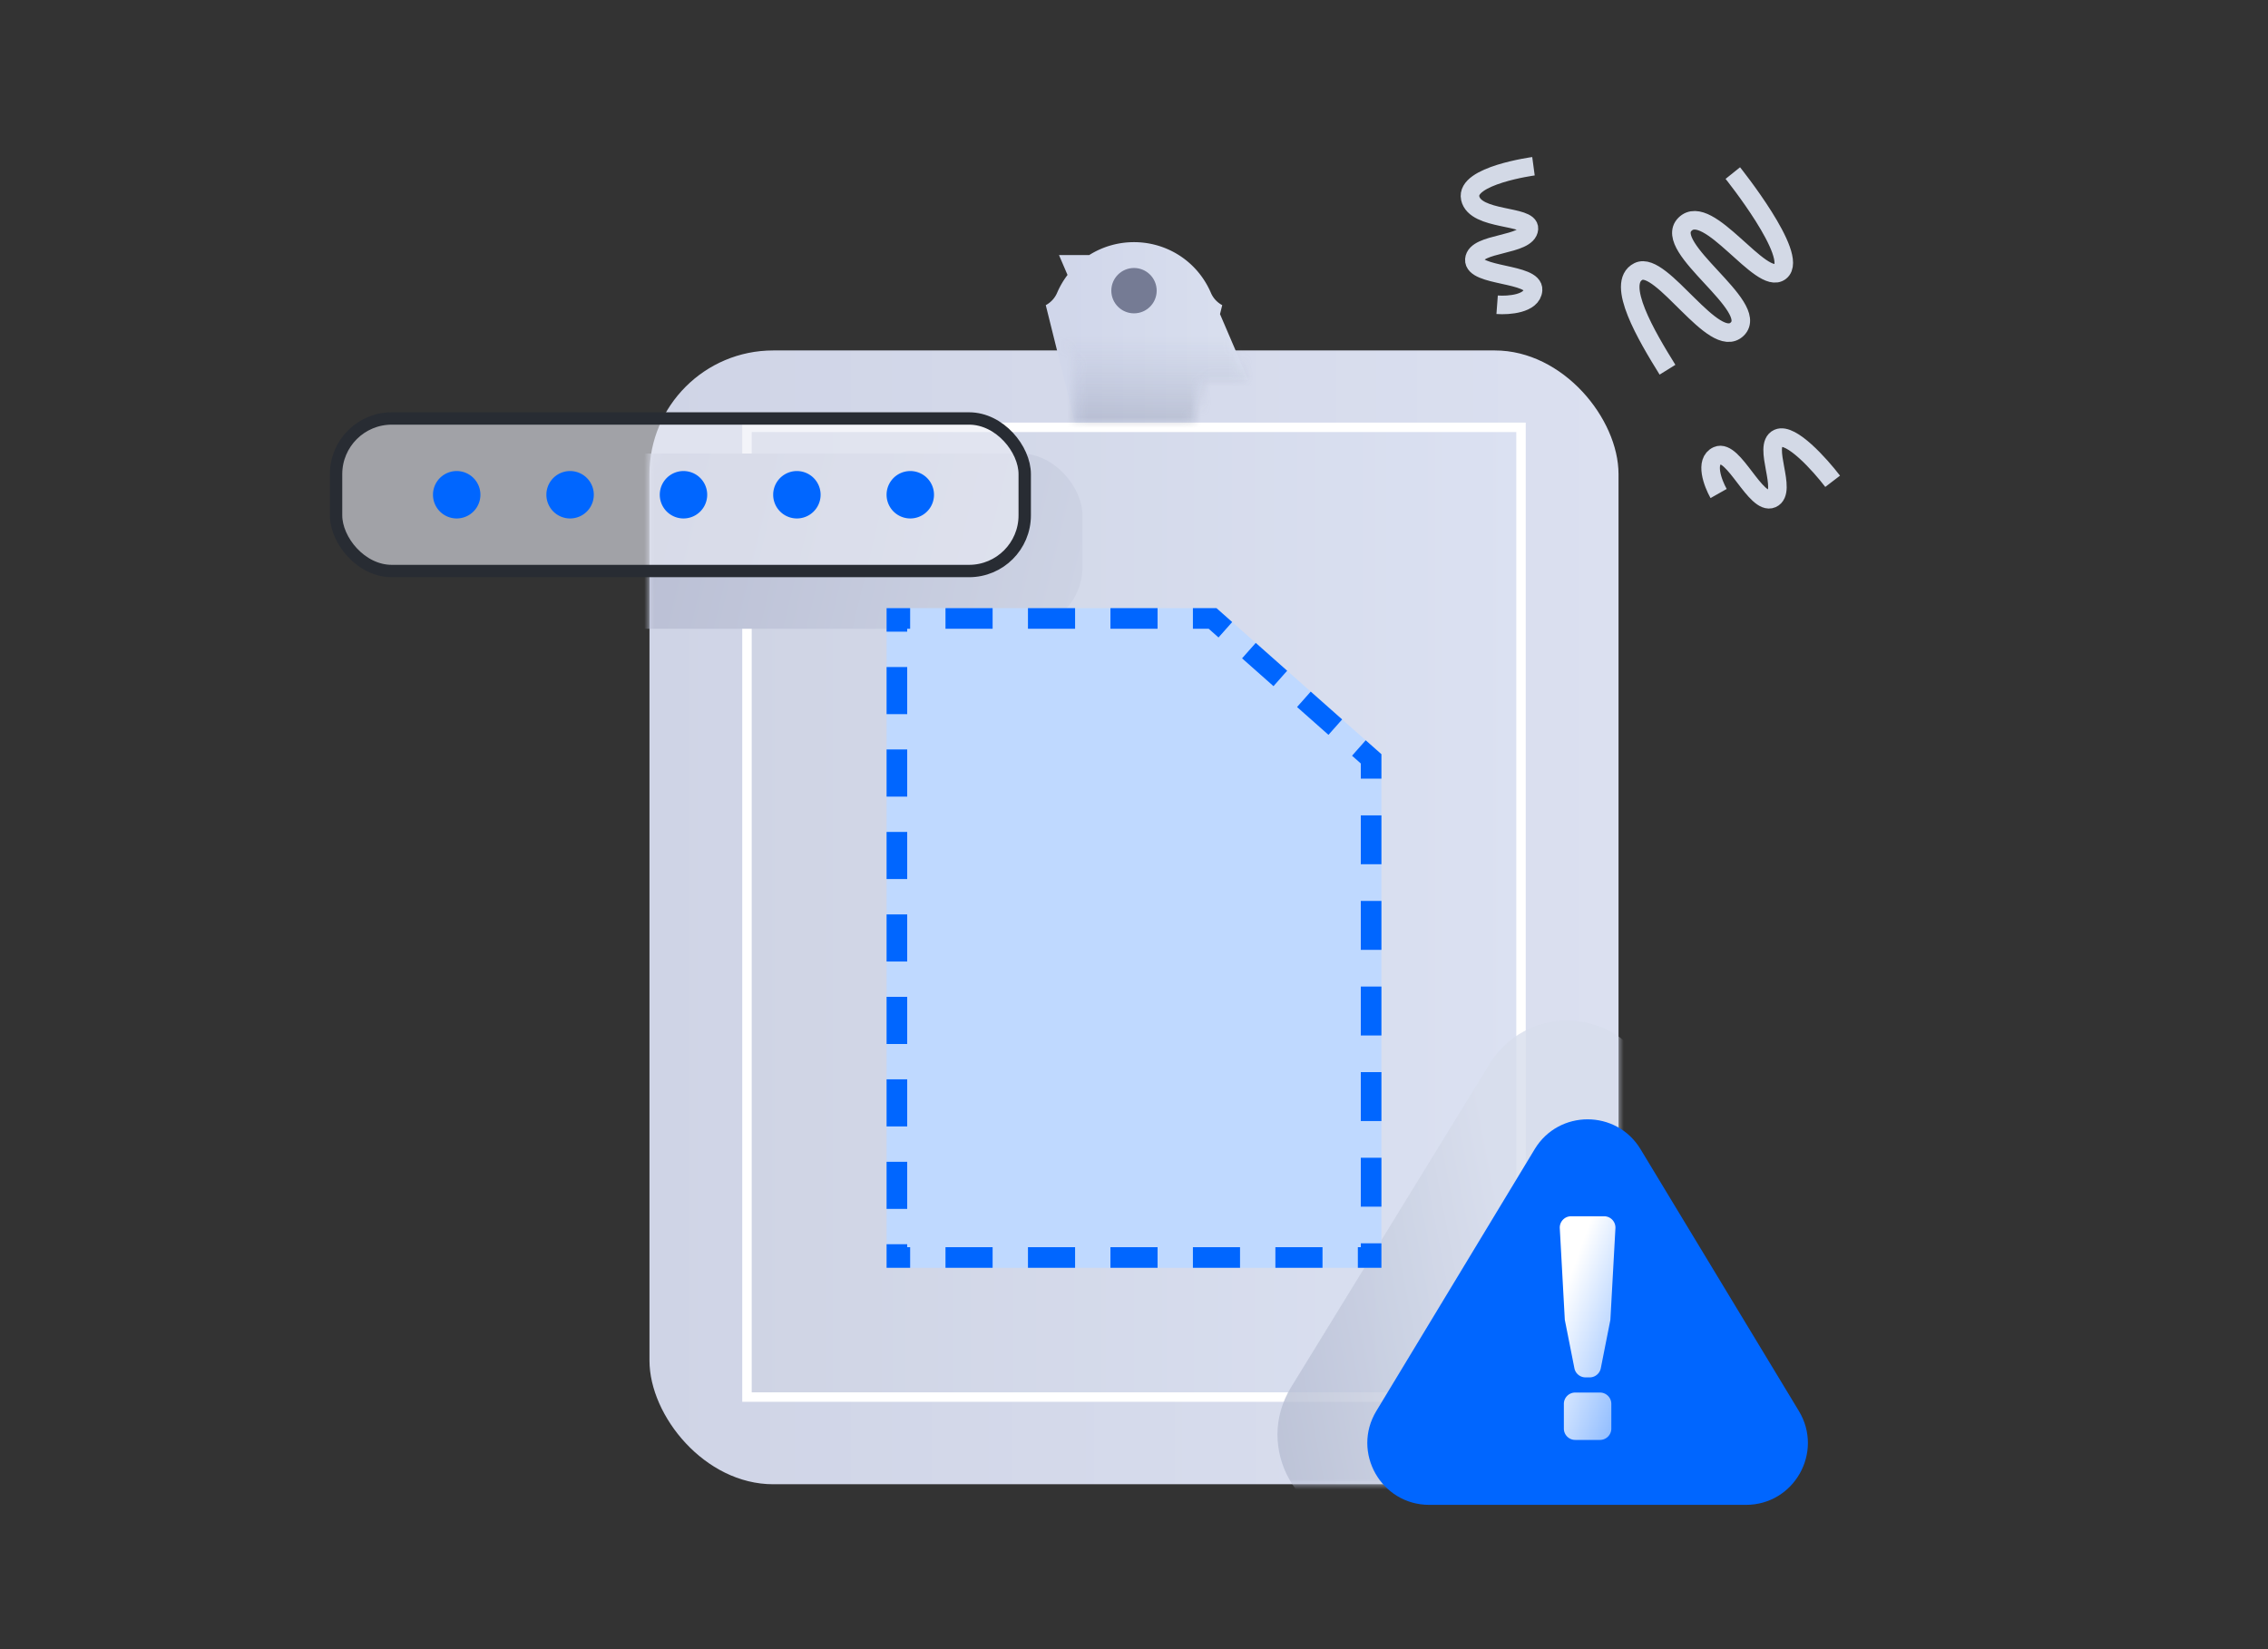 <svg width="220" height="160" viewBox="0 0 220 160" fill="none" xmlns="http://www.w3.org/2000/svg"><rect x="0" y="0" width="220" height="160" fill="#333333" stroke="none"/><rect x="63" y="34" width="94" height="110" rx="12" fill="url(#paint0_linear_726_1880)"/><mask id="mask0_726_1880" style="mask-type:alpha" maskUnits="userSpaceOnUse" x="63" y="34" width="94" height="111"><rect x="63" y="34" width="94" height="110" rx="12" fill="url(#paint1_linear_726_1880)"/></mask><g mask="url(#mask0_726_1880)"><path fill="url(#paint2_linear_726_1880)" stroke="#fff" stroke-width=".917" d="M72.458 41.459H147.541V135.542H72.458z"/><rect x="35" y="44" width="70" height="17" rx="6" fill="url(#paint3_linear_726_1880)"/><path opacity=".8" d="M144.501 103.213c3.435-5.594 11.563-5.594 14.998 0l19.27 31.382c3.6 5.864-.619 13.405-7.499 13.405h-38.54c-6.881 0-11.099-7.541-7.499-13.405l19.27-31.382z" fill="url(#paint4_linear_726_1880)"/></g><path d="M148.866 111.492c2.334-3.861 7.934-3.861 10.268 0l15.361 25.404c2.418 3.998-.462 9.104-5.134 9.104h-30.722c-4.672 0-7.552-5.106-5.134-9.104l15.361-25.404z" fill="#06F"/><path fill-rule="evenodd" clip-rule="evenodd" d="M152.4 118a1.1 1.1 0 0 0-1.098 1.161l.488 8.888.93 4.696a1.1 1.1 0 0 0 1.079.887h.402c.526 0 .978-.372 1.08-.887l.929-4.696.489-8.888A1.1 1.1 0 0 0 155.6 118h-3.2zm.398 17.103a1.1 1.1 0 0 0-1.1 1.1v2.397a1.1 1.1 0 0 0 1.1 1.1h2.403a1.1 1.1 0 0 0 1.1-1.1v-2.397a1.1 1.1 0 0 0-1.1-1.1h-2.403z" fill="url(#paint5_linear_726_1880)"/><path d="M104.276 34.95a8.485 8.485 0 0 0 3.824-4.154c.716-1.671 3.084-1.671 3.8 0a8.485 8.485 0 0 0 3.824 4.154h-11.448z" stroke="url(#paint6_linear_726_1880)" stroke-width="12.1"/><mask id="mask1_726_1880" style="mask-type:alpha" maskUnits="userSpaceOnUse" x="91" y="23" width="38" height="19"><path d="M104.276 34.95a8.485 8.485 0 0 0 3.824-4.154c.716-1.671 3.084-1.671 3.8 0a8.485 8.485 0 0 0 3.824 4.154h-11.448z" stroke="url(#paint7_linear_726_1880)" stroke-width="12.1"/></mask><g mask="url(#mask1_726_1880)"><path opacity=".4" fill="url(#paint8_linear_726_1880)" d="M75.563 32.482H138.251V45.371H75.563z"/></g><circle cx="110" cy="28.2" r="2.2" fill="#757B94"/><rect x="32.6" y="40.6" width="66.8" height="14.8" rx="5.4" fill="#EBEDF5" fill-opacity=".6" stroke="#282C33" stroke-width="1.2"/><path fill-rule="evenodd" clip-rule="evenodd" d="M88.3 50.3a2.3 2.3 0 1 0 0-4.6 2.3 2.3 0 0 0 0 4.6zM46.6 48a2.3 2.3 0 1 1-4.6 0 2.3 2.3 0 0 1 4.6 0zm11 0a2.3 2.3 0 1 1-4.6 0 2.3 2.3 0 0 1 4.6 0zm8.7 2.3a2.3 2.3 0 1 0 0-4.6 2.3 2.3 0 0 0 0 4.6zM79.6 48a2.3 2.3 0 1 1-4.6 0 2.3 2.3 0 0 1 4.6 0z" fill="#06F"/><path d="M86 59h32l16 14.172V123H86V59z" fill="#BFD9FF"/><path fill-rule="evenodd" clip-rule="evenodd" d="M119.524 60.35 118 59h-2.286v2h1.528l.956.847 1.326-1.497zM134 75.544h-2v-1.472l-.85-.753 1.326-1.497 1.524 1.35v2.372zm-3.81-5.747-1.326 1.498-3.047-2.7 1.326-1.497 3.047 2.7zm-5.333-4.723-1.326 1.497-3.048-2.7 1.327-1.497 3.047 2.7zM134 79.104h-2v4.745h2v-4.746zm0 8.304h-2v4.746h2v-4.746zm0 8.305h-2v4.746h2v-4.746zm0 8.305h-2v4.745h2v-4.745zm0 8.305h-2v4.745h2v-4.745zm0 8.304h-2V121h-.286v2H134v-2.373zM128.286 123v-2h-4.572v2h4.572zm-8 0v-2h-4.572v2h4.572zm-8 0v-2h-4.572v2h4.572zm-8 0v-2h-4.572v2h4.572zm-8 0v-2h-4.572v2h4.572zm-8 0v-2H88v-.286h-2V123h2.286zM86 117.286h2v-4.572h-2v4.572zm0-8h2v-4.572h-2v4.572zm0-8h2v-4.572h-2v4.572zm0-8h2v-4.572h-2v4.572zm0-8h2v-4.572h-2v4.572zm0-8h2v-4.572h-2v4.572zm0-8h2v-4.572h-2v4.572zm0-8h2V61h.286v-2H86v2.286zM91.714 59v2h4.572v-2h-4.572zm8 0v2h4.572v-2h-4.572zm8 0v2h4.572v-2h-4.572z" fill="#06F"/><path d="M166.709 47.88c-.56-.993-1.367-3.12-.116-3.675 1.563-.694 3.721 4.87 5.284 4.175 1.564-.695-.956-5.165.607-5.86 1.251-.555 4.044 2.552 5.285 4.175M161.75 35.87c-2.013-3.242-5.079-8.402-2.821-9.53 2.257-1.13 7.353 7.788 9.593 5.58 2.24-2.21-7.336-7.9-5.079-10.158 2.257-2.257 7.401 6.063 9.254 4.577 1.852-1.486-4.611-9.547-4.611-9.547M145.224 29.567c1.12.084 3.386-.085 3.486-1.43.126-1.68-5.819-1.279-5.694-2.96.125-1.68 5.167-1.304 5.293-2.985.1-1.344-5.206-.747-5.695-2.96-.488-2.212 6.135-3.103 6.135-3.103" stroke="#D3D9E6" stroke-width="1.8"/><defs><linearGradient id="paint0_linear_726_1880" x1="63" y1="34" x2="157" y2="34" gradientUnits="userSpaceOnUse"><stop stop-color="#CFD4E6"/><stop offset="1" stop-color="#DBE0F0"/></linearGradient><linearGradient id="paint1_linear_726_1880" x1="63" y1="34" x2="157" y2="34" gradientUnits="userSpaceOnUse"><stop stop-color="#C0C5D8"/><stop offset="1" stop-color="#EBF0FB"/></linearGradient><linearGradient id="paint2_linear_726_1880" x1="72" y1="41" x2="148" y2="41" gradientUnits="userSpaceOnUse"><stop stop-color="#CFD4E4"/><stop offset="1" stop-color="#DBE1F2"/></linearGradient><linearGradient id="paint3_linear_726_1880" x1="64" y1="50" x2="104.34" y2="59.692" gradientUnits="userSpaceOnUse"><stop stop-color="#BBC0D5"/><stop offset="1" stop-color="#CDD3E4"/></linearGradient><linearGradient id="paint4_linear_726_1880" x1="123.319" y1="140.271" x2="149.005" y2="135.33" gradientUnits="userSpaceOnUse"><stop stop-color="#B6BDD2"/><stop offset="1" stop-color="#D7DDEC"/></linearGradient><linearGradient id="paint5_linear_726_1880" x1="152.945" y1="121.498" x2="162.037" y2="124.815" gradientUnits="userSpaceOnUse"><stop offset=".02" stop-color="#fff"/><stop offset="1" stop-color="#fff" stop-opacity=".55"/></linearGradient><linearGradient id="paint6_linear_726_1880" x1="91.5" y1="30.25" x2="128.5" y2="30.25" gradientUnits="userSpaceOnUse"><stop stop-color="#CBD1E7"/><stop offset="1" stop-color="#DDE3F1"/></linearGradient><linearGradient id="paint7_linear_726_1880" x1="91.5" y1="30.25" x2="128.5" y2="30.25" gradientUnits="userSpaceOnUse"><stop stop-color="#BEC2D0"/><stop offset="1" stop-color="#DBE0F1"/></linearGradient><linearGradient id="paint8_linear_726_1880" x1="106.906" y1="32.482" x2="106.906" y2="45.37" gradientUnits="userSpaceOnUse"><stop stop-color="#868FAE" stop-opacity="0"/><stop offset="1" stop-color="#61677C"/></linearGradient></defs></svg>
